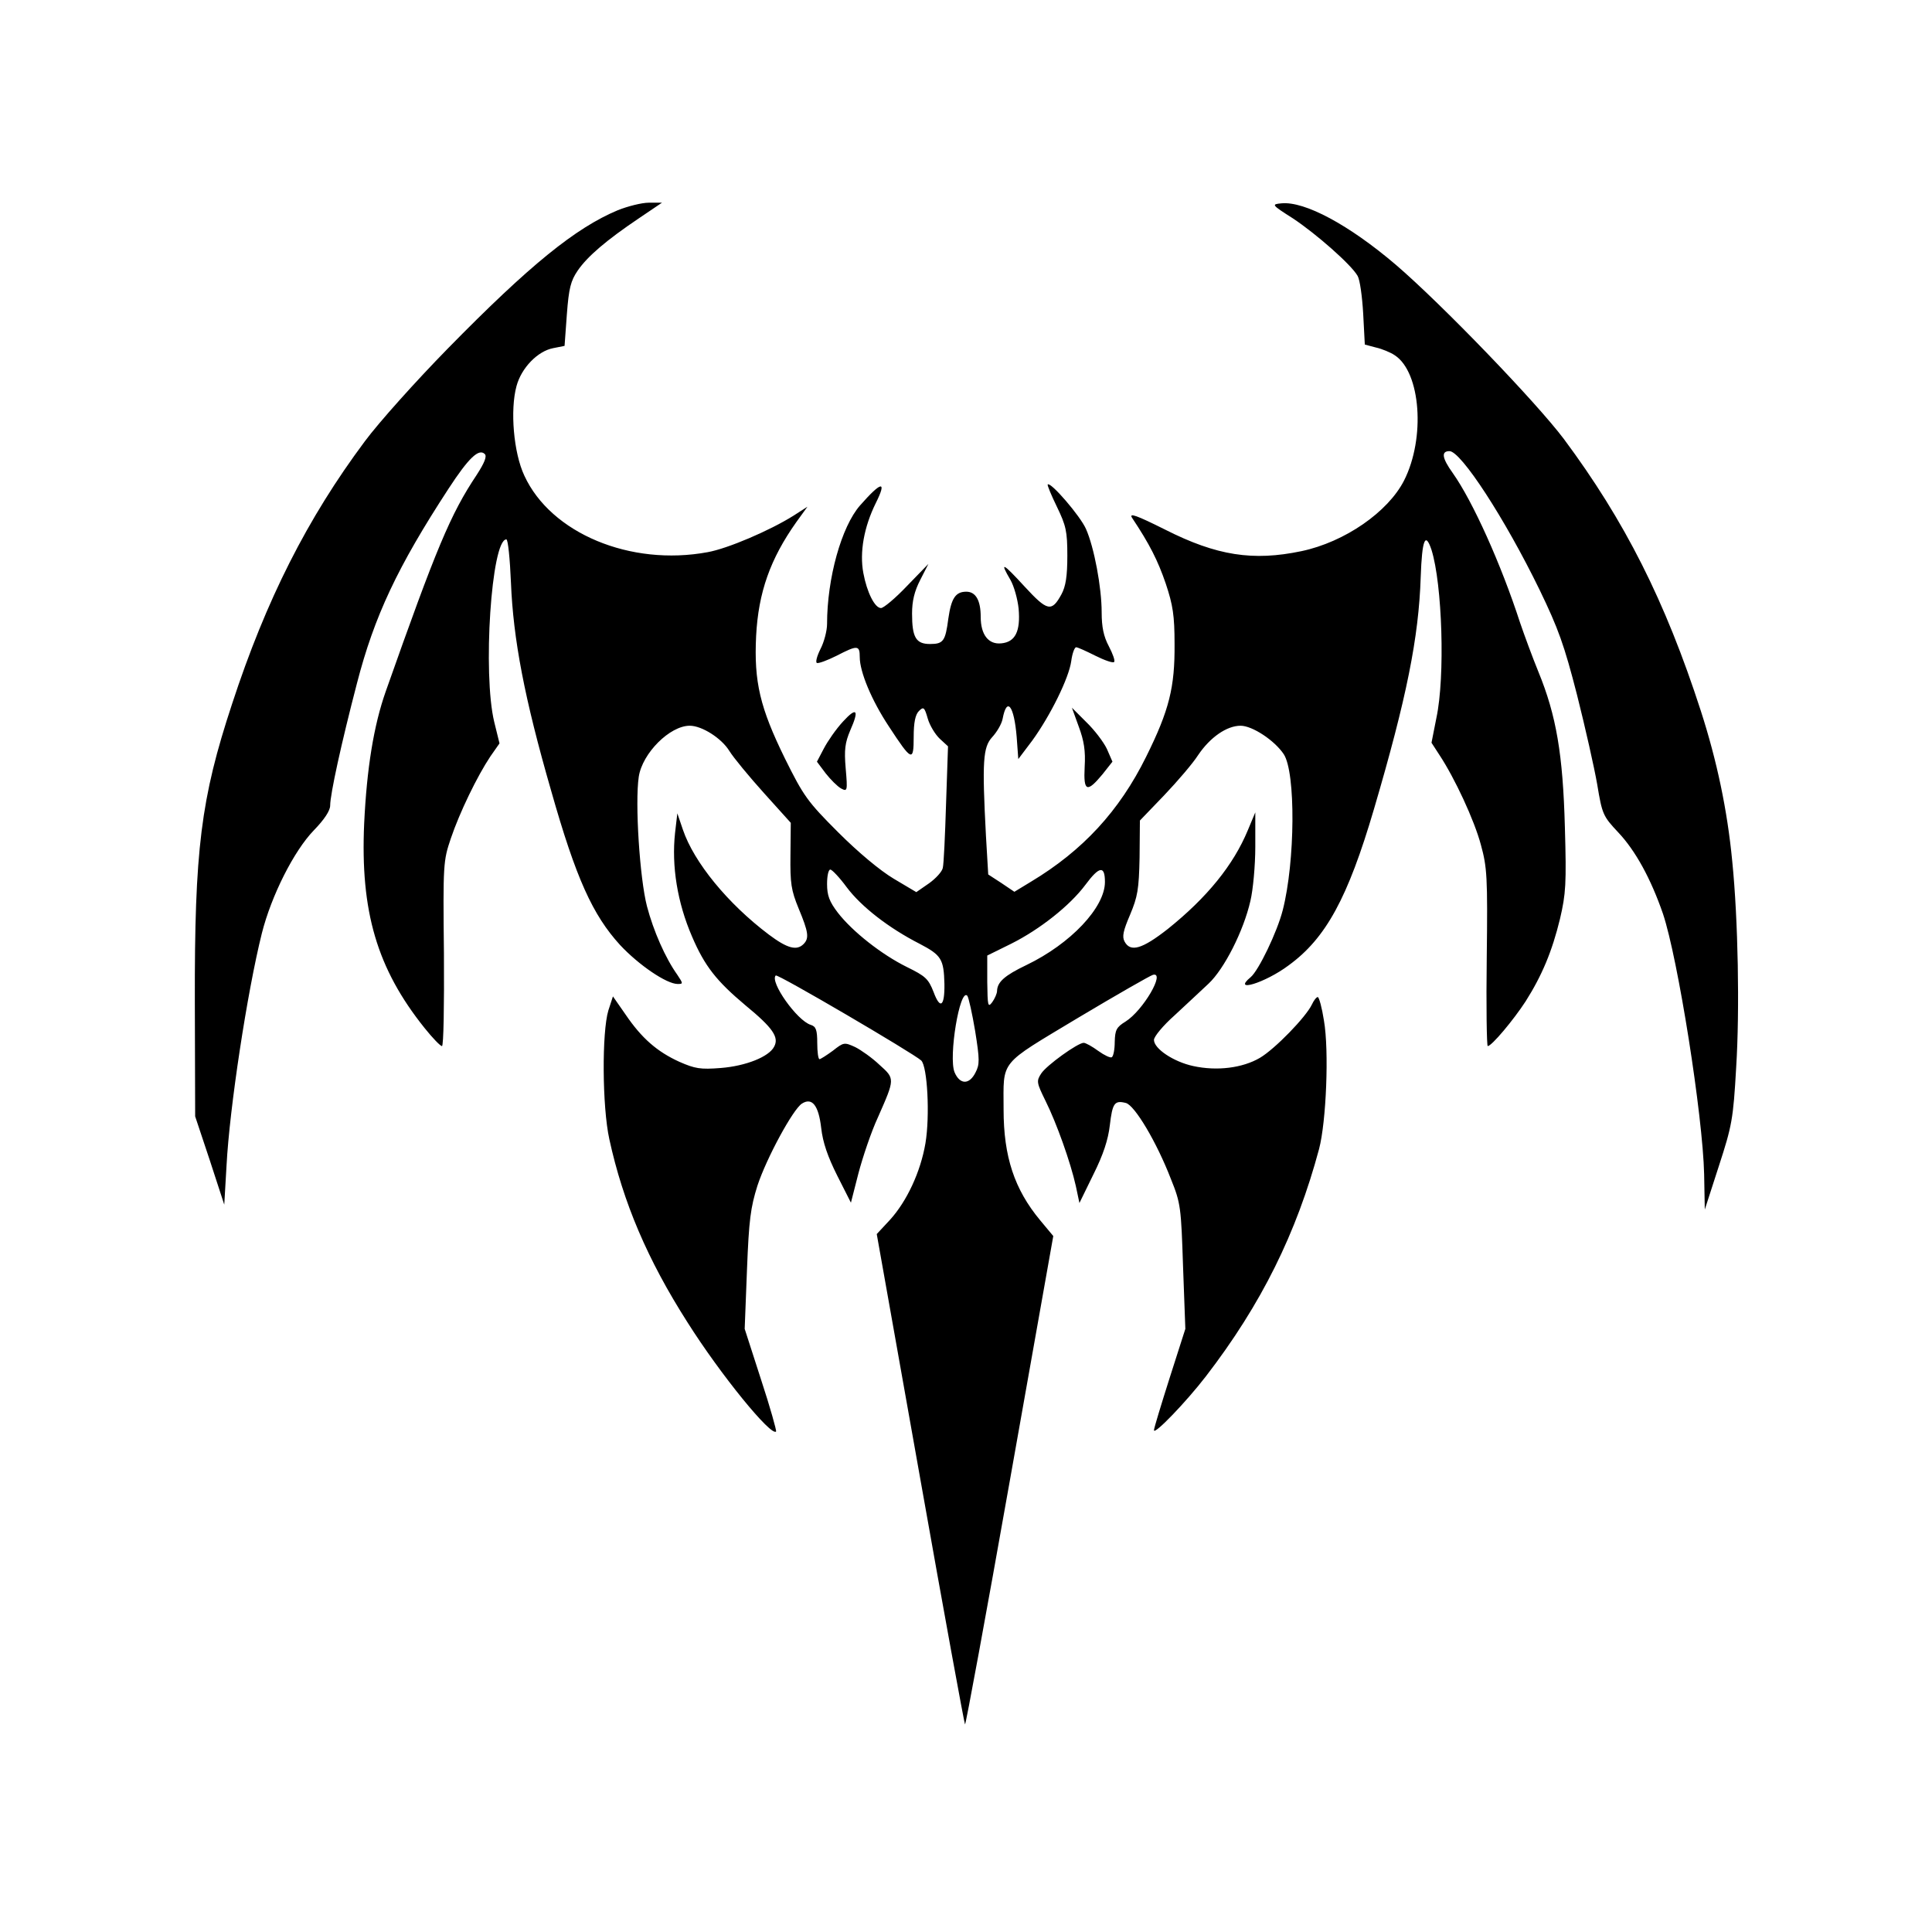 <?xml version="1.0" standalone="no"?>
<!DOCTYPE svg PUBLIC "-//W3C//DTD SVG 20010904//EN"
 "http://www.w3.org/TR/2001/REC-SVG-20010904/DTD/svg10.dtd">
<svg version="1.0" xmlns="http://www.w3.org/2000/svg"
 width="591pt" height="591pt" viewBox="0 0 591 591"
 preserveAspectRatio="xMidYMid meet">

<g transform="translate(0,591) scale(0.1,-0.1)"
fill="#000000" stroke="none">
<path d="M1890 5267 c-129 -54 -269 -167 -520 -423 -97 -99 -211 -226 -254
-284 -176 -236 -302 -485 -406 -803 -96 -291 -115 -446 -114 -912 l1 -350 45
-135 44 -135 7 120 c9 174 63 530 108 710 29 115 98 252 159 315 32 33 50 60
50 76 0 34 34 190 82 374 53 205 124 356 280 595 62 95 93 124 111 106 7 -7
-1 -27 -25 -64 -80 -120 -123 -223 -278 -662 -37 -105 -58 -236 -66 -404 -12
-269 39 -444 185 -626 24 -30 48 -55 53 -55 5 0 7 124 6 283 -3 274 -2 284 21
352 27 80 81 191 121 251 l28 40 -16 65 c-36 148 -9 559 37 559 5 0 11 -60 14
-132 7 -173 41 -353 123 -637 76 -268 127 -380 211 -472 57 -61 142 -119 176
-119 17 0 17 1 -1 28 -37 52 -73 134 -93 210 -22 85 -37 316 -25 396 11 72 95
156 156 156 37 0 97 -38 121 -77 13 -21 61 -79 106 -129 l82 -91 -1 -99 c-1
-86 2 -107 25 -163 30 -72 33 -91 15 -109 -21 -21 -50 -13 -106 29 -126 95
-229 221 -263 321 l-17 50 -7 -60 c-11 -101 7 -213 52 -317 39 -91 75 -136
163 -210 84 -69 104 -98 88 -127 -16 -31 -87 -59 -163 -65 -63 -5 -79 -2 -127
19 -68 31 -115 72 -164 144 l-39 56 -14 -43 c-20 -66 -19 -294 3 -394 42 -193
117 -369 239 -560 101 -160 256 -350 271 -334 2 2 -18 74 -46 159 l-50 155 7
180 c6 154 11 191 32 258 28 85 109 234 136 251 31 20 51 -5 59 -74 5 -45 20
-88 49 -146 l42 -83 23 90 c13 49 39 127 60 172 52 118 52 117 4 160 -22 21
-56 45 -74 54 -33 15 -35 15 -68 -11 -19 -14 -38 -26 -41 -26 -4 0 -7 22 -7
49 0 41 -4 51 -20 56 -42 13 -126 132 -107 151 5 6 421 -238 445 -260 19 -18
27 -169 13 -253 -15 -88 -57 -178 -109 -235 l-40 -43 133 -748 c73 -412 135
-750 137 -752 2 -3 64 333 137 745 l133 749 -40 48 c-79 95 -112 195 -112 339
0 154 -17 133 227 280 119 71 222 130 230 132 39 10 -30 -109 -84 -143 -28
-17 -32 -26 -33 -62 0 -23 -4 -44 -9 -47 -4 -3 -23 6 -41 19 -19 14 -39 25
-45 25 -18 0 -114 -69 -130 -94 -15 -23 -14 -28 13 -83 34 -68 77 -189 93
-261 l11 -52 43 88 c30 60 45 106 50 150 8 67 14 77 49 68 27 -7 94 -119 138
-233 30 -74 31 -87 37 -268 l7 -190 -48 -150 c-26 -82 -48 -154 -48 -160 0
-16 99 87 159 165 170 221 277 438 346 695 22 83 31 301 15 393 -6 39 -15 72
-19 72 -4 0 -12 -10 -18 -23 -18 -38 -113 -136 -159 -163 -53 -31 -131 -41
-204 -25 -60 13 -120 53 -120 80 0 10 28 44 63 75 34 32 81 75 104 97 48 45
107 161 128 253 8 33 15 108 15 166 l0 105 -23 -55 c-44 -106 -124 -205 -245
-302 -78 -61 -114 -72 -132 -38 -8 15 -4 33 17 82 23 55 27 77 29 175 l1 113
74 77 c41 43 88 98 104 123 37 55 88 90 130 90 36 0 104 -45 132 -87 37 -56
35 -329 -3 -477 -17 -67 -74 -185 -98 -205 -59 -49 44 -18 116 36 114 83 181
206 261 478 100 340 137 525 143 710 4 114 14 140 33 83 33 -105 42 -388 15
-514 l-15 -76 24 -37 c47 -71 107 -200 127 -275 19 -69 21 -98 18 -345 -2
-149 0 -271 3 -271 12 0 79 80 116 137 50 79 81 153 105 252 18 77 20 107 15
281 -6 222 -26 341 -81 475 -18 44 -43 112 -56 150 -58 179 -145 372 -206 458
-33 46 -36 67 -10 67 35 0 169 -205 276 -425 57 -118 75 -168 114 -320 25 -99
53 -223 62 -275 15 -91 18 -97 64 -146 53 -56 100 -142 137 -249 46 -137 122
-618 126 -797 l2 -108 43 133 c40 123 44 143 53 302 11 174 6 452 -12 630 -15
157 -47 308 -96 460 -109 337 -233 582 -419 832 -85 113 -373 412 -514 533
-143 122 -279 195 -350 188 -31 -3 -31 -4 35 -46 71 -47 179 -142 198 -176 7
-12 14 -63 17 -115 l5 -95 34 -9 c18 -4 45 -15 58 -24 79 -52 94 -253 28 -383
-49 -96 -181 -188 -314 -216 -148 -31 -259 -14 -417 66 -88 44 -111 52 -101
36 54 -81 79 -131 103 -201 22 -66 27 -98 27 -185 1 -132 -16 -202 -87 -345
-82 -166 -194 -287 -352 -382 l-51 -31 -40 27 -40 26 -7 119 c-12 228 -9 270
19 301 14 15 29 40 32 56 13 69 35 41 43 -55 l5 -68 43 57 c55 76 112 191 119
243 3 23 10 42 15 42 5 0 31 -12 59 -26 28 -14 54 -23 57 -19 4 3 -4 25 -16
48 -16 30 -22 59 -22 104 0 76 -23 199 -48 255 -17 39 -108 145 -117 136 -2
-2 11 -33 28 -68 28 -58 32 -75 32 -150 0 -63 -5 -94 -18 -118 -30 -55 -43
-52 -113 24 -67 73 -77 78 -43 20 11 -19 22 -59 25 -88 6 -69 -10 -102 -53
-106 -39 -4 -63 26 -63 81 0 50 -15 77 -44 77 -33 0 -46 -20 -55 -82 -9 -69
-15 -78 -56 -78 -43 0 -55 20 -55 93 0 38 7 68 25 103 l25 49 -65 -67 c-36
-38 -72 -68 -80 -68 -19 0 -43 48 -54 107 -12 64 2 141 38 214 35 70 18 68
-48 -7 -57 -65 -101 -223 -101 -363 0 -20 -9 -55 -20 -76 -11 -22 -16 -41 -11
-43 5 -2 32 8 60 22 64 33 71 33 71 -4 0 -45 36 -132 89 -212 70 -107 76 -110
76 -32 0 44 5 68 16 79 14 14 17 12 27 -23 6 -21 23 -49 37 -62 l25 -23 -6
-176 c-3 -97 -7 -185 -10 -196 -2 -11 -21 -32 -42 -47 l-39 -27 -69 41 c-42
25 -109 81 -170 142 -94 94 -106 111 -163 226 -76 155 -95 234 -88 375 7 133
43 235 123 348 l34 47 -42 -27 c-73 -46 -202 -101 -263 -112 -237 -44 -480 58
-561 234 -33 70 -44 201 -24 274 15 56 65 107 112 116 l35 7 7 96 c6 81 12
103 33 134 30 44 89 94 187 160 l71 48 -40 0 c-22 0 -65 -11 -95 -23z m700
-2071 c45 -60 129 -125 223 -173 67 -35 74 -47 76 -123 1 -69 -13 -79 -33 -25
-16 41 -25 49 -82 77 -77 38 -166 108 -211 166 -26 34 -33 53 -33 88 0 24 4
44 10 44 5 0 28 -24 50 -54z m790 16 c0 -78 -105 -189 -240 -254 -67 -32 -89
-52 -90 -79 0 -8 -7 -24 -15 -35 -13 -17 -14 -11 -15 62 l0 81 73 36 c88 44
180 117 227 180 43 58 60 60 60 9z m-397 -456 c14 -88 14 -102 1 -127 -19 -38
-48 -37 -64 1 -19 46 16 259 39 234 4 -5 15 -54 24 -108z"/>
<path d="M2578 3702 c-21 -23 -46 -59 -58 -82 l-21 -40 27 -36 c15 -19 36 -40
47 -46 19 -10 20 -8 14 61 -5 58 -2 79 14 117 28 63 20 73 -23 26z"/>
<path d="M3300 3687 c16 -43 21 -74 18 -123 -4 -76 7 -80 55 -22 l30 38 -17
39 c-10 21 -38 58 -63 82 l-44 44 21 -58z"/>
</g>
</svg>
